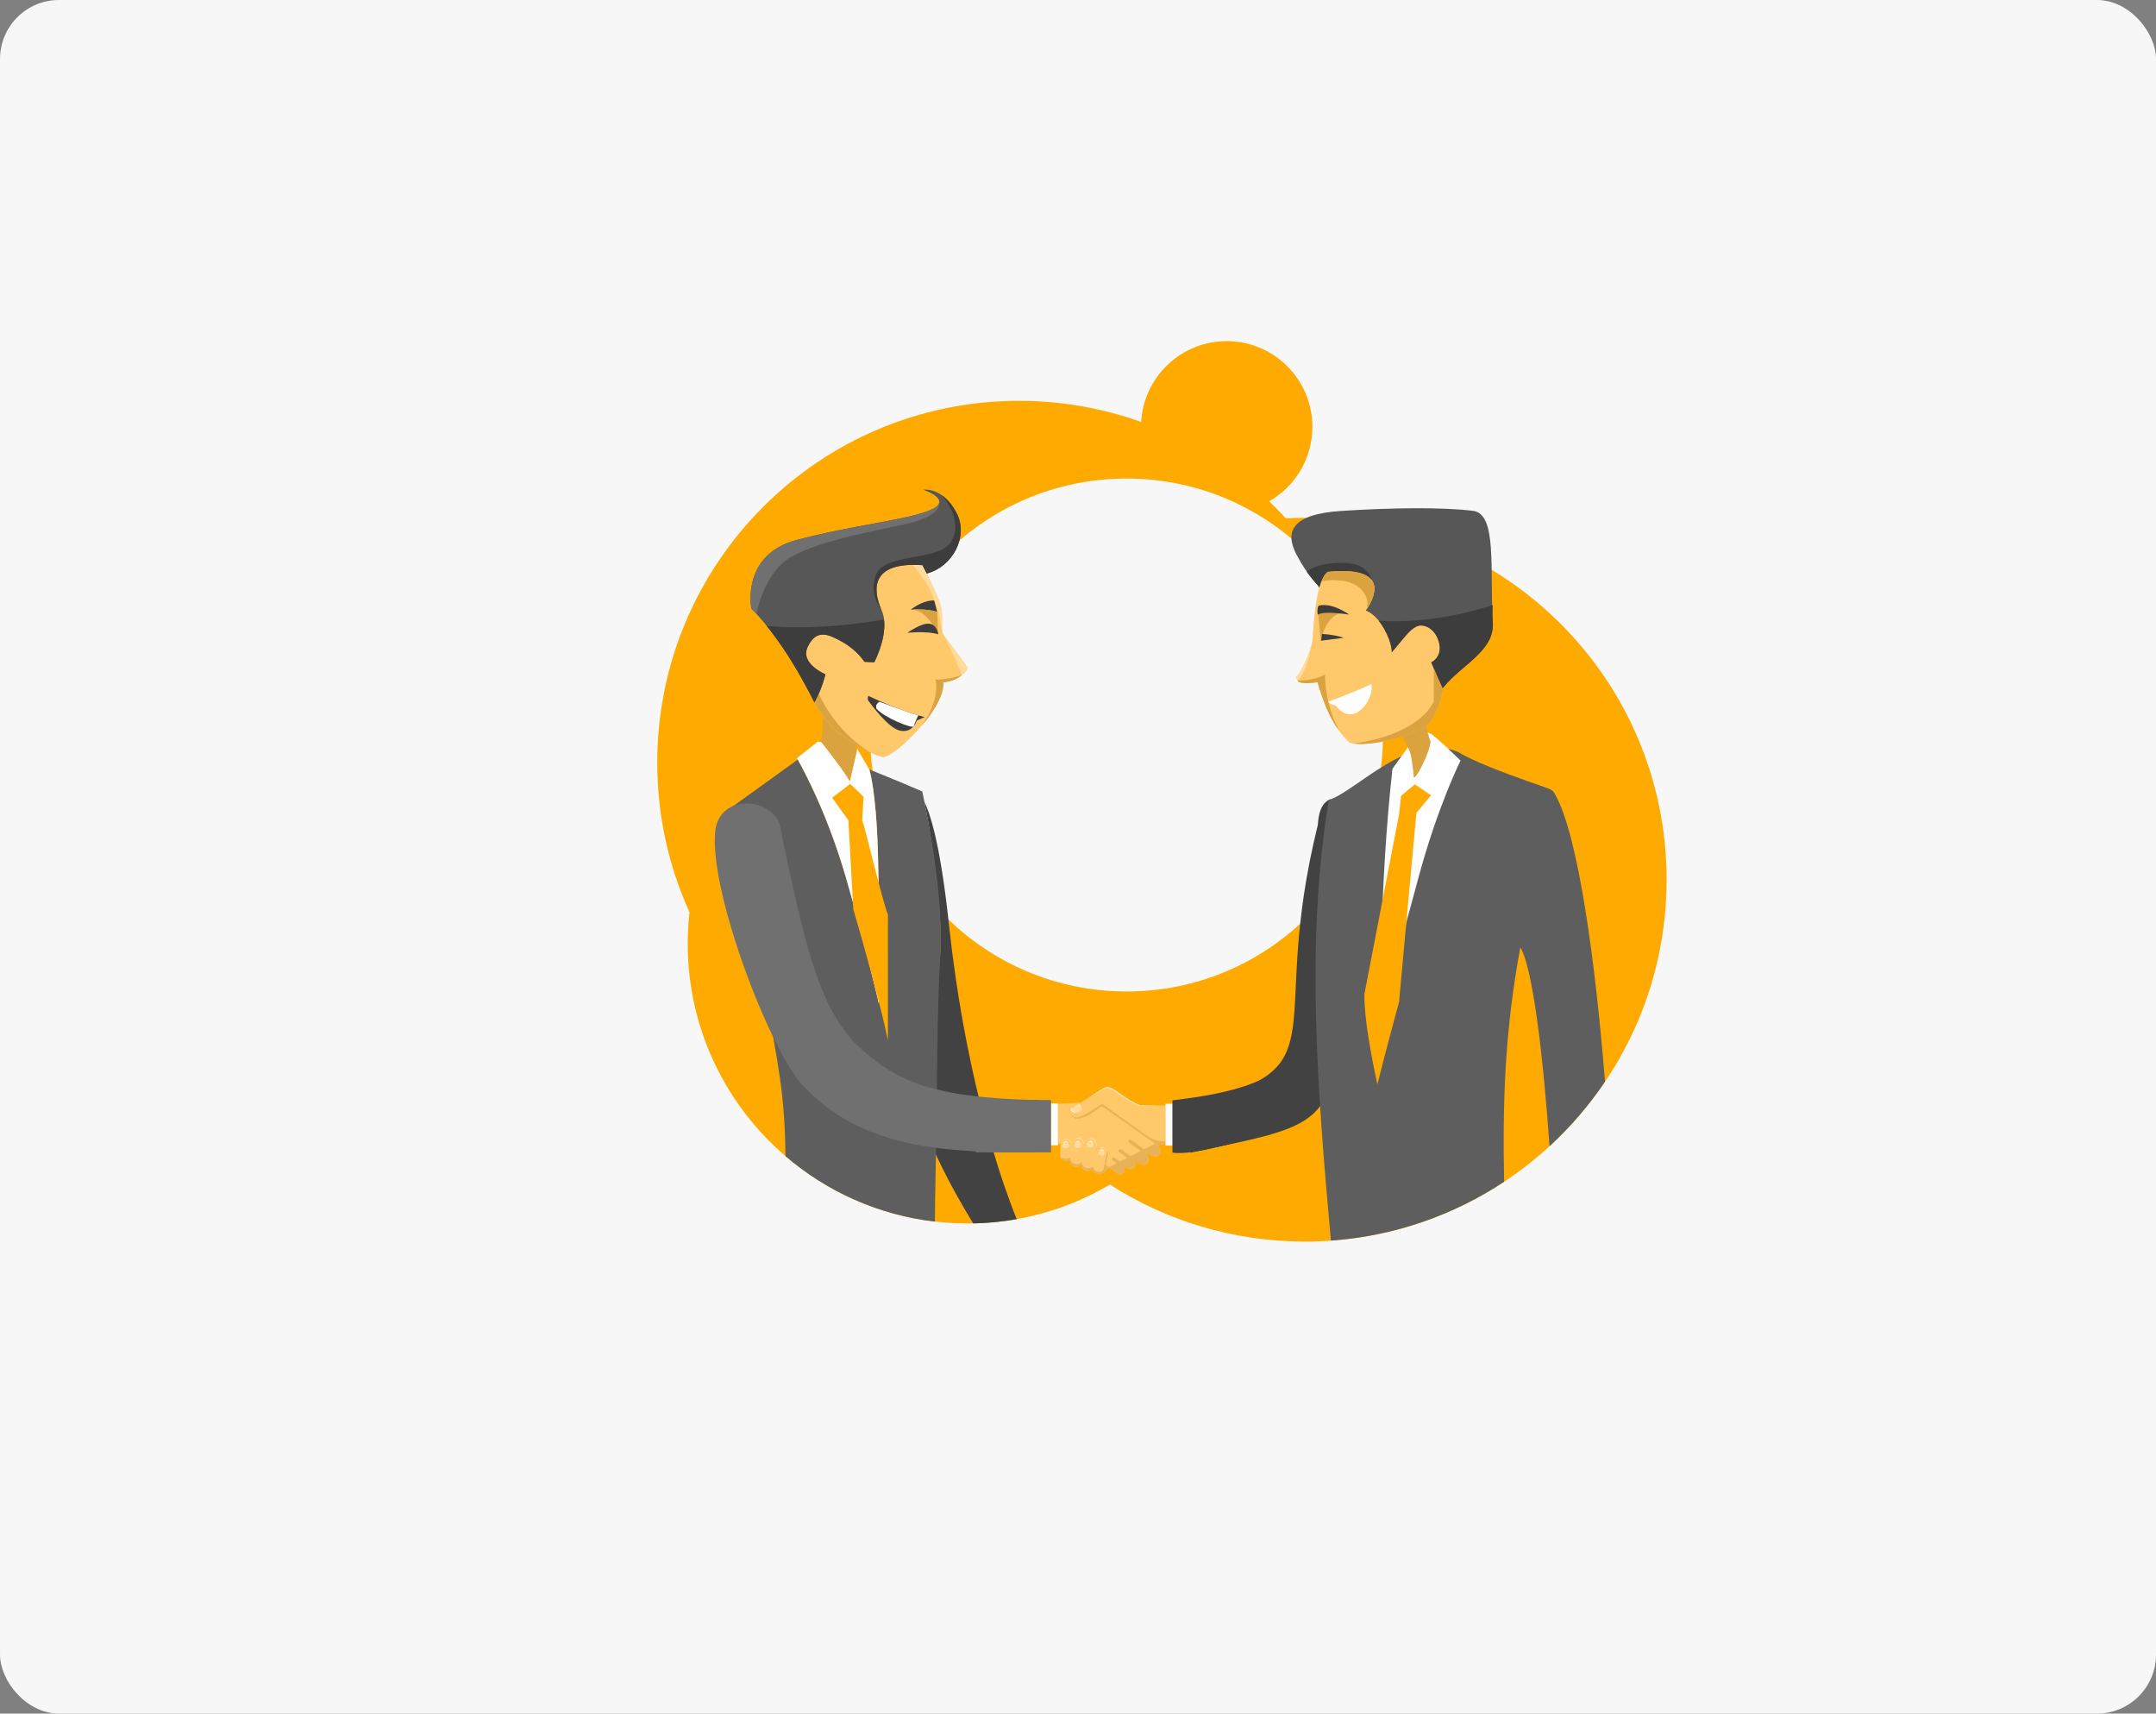 <?xml version="1.0" encoding="UTF-8"?>
<!DOCTYPE svg PUBLIC "-//W3C//DTD SVG 1.1//EN" "http://www.w3.org/Graphics/SVG/1.1/DTD/svg11.dtd">
<!-- Creator: CorelDRAW 2020 (64-Bit) -->
<svg xmlns="http://www.w3.org/2000/svg" xml:space="preserve" width="125.73mm" height="99.907mm" version="1.1" style="shape-rendering:geometricPrecision; text-rendering:geometricPrecision; image-rendering:optimizeQuality; fill-rule:evenodd; clip-rule:evenodd"
viewBox="0 0 486.42 386.52"
 xmlns:xlink="http://www.w3.org/1999/xlink"
 xmlns:xodm="http://www.corel.com/coreldraw/odm/2003">
 <rect x="0" y="0" width="486.42" height="386.52" fill="#808080" stroke="none"/>
 <defs>
  <style type="text/css">
   <![CDATA[
    .fil5 {fill:#FEFEFE}
    .fil12 {fill:#EFB46C}
    .fil11 {fill:#3D3D3D}
    .fil2 {fill:#424242}
    .fil9 {fill:#575757}
    .fil4 {fill:#5E5E5E}
    .fil6 {fill:#707070}
    .fil7 {fill:#DBA240}
    .fil13 {fill:#E8B358}
    .fil0 {fill:#F7F7F7}
    .fil1 {fill:#FFAA00}
    .fil8 {fill:#FFC86A}
    .fil10 {fill:#FFDB9C}
    .fil3 {fill:#424242;fill-rule:nonzero}
   ]]>
  </style>
 </defs>
 <g id="Layer_x0020_1">
  <rect class="fil0" y="-0" width="486.42" height="386.52" rx="13.31" ry="13.31"/>
  <path class="fil1" d="M294.39 116.81c45.08,0 81.62,36.54 81.62,81.62 0,45.08 -36.54,81.62 -81.62,81.62 -16.2,0 -31.29,-4.72 -43.98,-12.86 -9.41,5.57 -20.39,8.77 -32.12,8.77 -34.87,0 -63.13,-28.27 -63.13,-63.13 0,-2.39 0.14,-4.75 0.4,-7.08 -4.67,-10.28 -7.27,-21.69 -7.27,-33.72 0,-45.08 36.54,-81.62 81.62,-81.62 9.67,0 18.94,1.68 27.55,4.77 0.57,-10.16 8.99,-18.23 19.3,-18.23 10.68,0 19.33,8.65 19.33,19.33 0,7.19 -3.92,13.46 -9.75,16.79 1.3,1.24 2.55,2.52 3.76,3.84 1.42,-0.07 2.85,-0.11 4.29,-0.11zm-40.22 -8.87c31.95,0 57.85,25.9 57.85,57.85 0,31.95 -25.9,57.85 -57.85,57.85 -31.95,0 -57.85,-25.9 -57.85,-57.85 0,-31.95 25.9,-57.85 57.85,-57.85z"/>
  <g id="_2532621359216">
   <path class="fil2" d="M208.57 180.94c1.59,3.22 3.7,10.62 5.51,27.48 3.44,32.06 10.54,53.79 13.77,62.61 0.54,1.47 1.05,2.79 1.54,3.97 -3.2,0.57 -6.48,0.9 -9.83,0.96 -5.19,-8.47 -11.79,-20.8 -14.36,-32.22 0.11,-10.29 6.34,-18.77 6.94,-28.87 0.6,-10.1 -2.33,-27.84 -3.57,-33.94z"/>
   <path class="fil3" d="M301.63 219.05c0.45,35.52 -1.3,34.18 -33.06,40.94l2.25 -11.8c31.71,-7.22 15.05,-15.95 26.51,-62.17 0.14,-2.2 0.56,-4.82 2.87,-5.79 -1.53,9.28 1.14,31.12 1.43,38.82z"/>
   <path class="fil4" d="M299.8 180.44c6.3,-2.02 17.92,-15.44 29.18,-10.82 3.32,2.06 10.44,4.74 15.82,6.64 5.38,1.9 5.38,1.74 6.01,2.85 5.31,9.28 9.16,38.15 11.3,64.87 -3.59,5.33 -7.8,10.22 -12.52,14.56 -1.32,-18.85 -3.64,-39.93 -6.58,-44.85 -3.6,19.24 -4.01,35.63 -3.66,52.86 -11.36,7.51 -24.7,12.26 -39.08,13.28 -2.98,-33.1 -5.8,-67.43 -0.47,-99.4z"/>
   <path class="fil4" d="M165.24 181.96l14.63 -10.54 0.14 -0.03c1.14,2 6.63,12.03 10.85,26.58 4.72,16.32 7.41,28.35 7.41,28.35 0,0 0.22,-20.08 -0.21,-34.25 -0.43,-14.17 -1.93,-18.47 -1.93,-18.47l-0.02 -0.04c5.56,2.19 11.96,4.96 11.96,4.96 0,0 4.95,21.94 4.09,36.36 -0.86,14.41 -0.65,30.98 -1.08,49.91 -0.09,3.94 -0.14,7.54 -0.16,10.76 -12.79,-1.49 -24.42,-6.8 -33.7,-14.76 -0.05,-5.6 -0.39,-11.49 -1.21,-17.3 -3.44,-24.31 -11.62,-48.41 -10.76,-61.53z"/>
   <path class="fil5" d="M184.52 167.26l-4.72 3.76c0,0 6.34,10.63 11.06,26.95 4.72,16.32 7.41,28.35 7.41,28.35 0,0 0.22,-20.08 -0.21,-34.25 -0.43,-14.17 -1.93,-18.47 -1.93,-18.47l-2.68 -4.62 -0.05 -0.01 -1.67 7.2c0,0 0,0 -1.18,-1.83 -0.76,-1.17 -3.39,-4.62 -5.17,-6.92l-0.85 -0.16z"/>
   <path class="fil6" d="M175.8 185.58c-2.57,-5.92 -13.66,-6.32 -14.45,2.02 -1.3,13.63 12.2,48.98 19.7,57.16 13.7,14.92 33.89,15.17 52.8,15.17l0.52 -11.8c-24.74,-0.43 -32.34,-4.82 -39.47,-10.99 -9.76,-8.44 -12.97,-22.03 -19.1,-51.56z"/>
   <path class="fil7" d="M185.2 167.39c0,0 0.93,-3.78 0.29,-9.47l7.84 3.22c0,0 -0.63,4.39 -0.08,8.43l-1.53 6.6c0,0 0,0 -1.18,-1.83 -0.76,-1.17 -3.39,-4.62 -5.17,-6.92l-0.17 -0.03z"/>
   <g>
    <g>
     <path class="fil8" d="M208.12 127.49c0,0 3.47,6.56 4.13,9.19 0.66,2.64 -0.12,5.24 0.56,6.35 0.69,1.1 4.75,6.35 5.17,7.06 0.43,0.71 0.6,0.86 -1.12,2.3 -1.71,1.44 -4.04,1.52 -4.04,1.52 0,0 0.76,3.35 -5.08,9.99 -5.84,6.64 -8.4,6.9 -8.4,6.9 0,0 -2.2,-0.45 -4.88,-2.04 -2.67,-1.59 -4.87,-3.32 -4.87,-3.32l-0.2 0.1c-3.13,-2.93 -4.64,-5.23 -5.72,-6.95 1.93,-3.52 2.54,-6.5 2.54,-6.5 0,0 -5.88,-2.44 -3.94,-6.3 1.94,-3.86 4.39,-2.91 7.76,-1.02 3.37,1.89 5,4.49 5,4.49l2.21 0.12c0,0 3.74,-7.04 1.64,-11.77 -2.11,-4.73 -2.34,-10.98 9.24,-10.12z"/>
     <path class="fil9" d="M183.75 158.45c-1.34,-2.66 -4.03,-7.76 -7,-12.14 -4.25,-6.26 -7.24,-9.03 -7.24,-9.03 0,0 -2.38,-12.1 10.16,-15.47 12.55,-3.36 24.86,-4.47 30.23,-6.76 5.37,-2.29 -1.62,-4.59 -1.62,-4.59 0,0 4.4,-0.72 7.52,5.21 2.87,5.45 -1.02,12.26 -6.72,13.69 -0.56,-1.11 -0.96,-1.87 -0.96,-1.87 -11.58,-0.86 -11.35,5.39 -9.24,10.12 2.1,4.73 -1.64,11.77 -1.64,11.77l-2.21 -0.12c0,0 -1.63,-2.6 -5,-4.49 -3.37,-1.89 -5.82,-2.84 -7.76,1.02 -1.94,3.86 3.94,6.3 3.94,6.3 0,0 -0.59,2.9 -2.46,6.35z"/>
     <path class="fil7" d="M196.36 169.75c-0.58,-0.27 -1.23,-0.59 -1.9,-0.99 -2.67,-1.59 -4.87,-3.32 -4.87,-3.32l-0.2 0.1c-3.13,-2.93 -4.64,-5.23 -5.72,-6.95 0.41,-0.74 0.76,-1.46 1.05,-2.13 1.37,3.01 4.75,8.94 11.63,13.29z"/>
     <path class="fil10" d="M208.12 127.49c0,0 3.47,6.56 4.13,9.19 0.59,2.33 0.04,4.64 0.38,5.91l-0.17 -0.35c0,0 -0.37,-5.63 -3.37,-10.43 -1.32,-2.11 -2.39,-3.5 -3.18,-4.39 0.68,-0 1.42,0.02 2.21,0.08zm4.8 15.7c0.92,1.38 4.66,6.22 5.07,6.9 0.41,0.69 0.58,0.85 -0.96,2.16 -0.88,-2.23 -3.14,-7.02 -4.11,-9.06z"/>
     <path class="fil11" d="M205.46 137.51c0,0 1.96,-0.16 3.7,0.06 1.74,0.22 2.27,0.44 2.27,0.44l-0.66 -2.55c0,0 -2.18,-0.32 -5.31,2.06z"/>
     <path class="fil11" d="M183.75 158.45c-1.34,-2.66 -4.03,-7.76 -7,-12.14 -1.41,-2.07 -2.68,-3.77 -3.75,-5.1 11.95,0.97 22.99,-0.85 26.44,-1.51 0.57,4.47 -2.2,9.69 -2.2,9.69l-2.21 -0.12c0,0 -1.63,-2.6 -5,-4.49 -3.37,-1.89 -5.82,-2.84 -7.76,1.02 -1.94,3.86 3.94,6.3 3.94,6.3 0,0 -0.59,2.9 -2.46,6.35z"/>
     <path class="fil6" d="M170.64 138.45c-0.73,-0.79 -1.13,-1.17 -1.13,-1.17 0,0 -2.38,-12.1 10.16,-15.47 12.55,-3.36 24.86,-4.47 30.23,-6.76 1.3,-0.55 1.87,-1.11 2,-1.63 0.27,1.5 -1.96,3.32 -5.83,4.34 -6.04,1.59 -20.39,3.75 -27.61,7.87 -4.82,2.75 -6.94,8.98 -7.81,12.82z"/>
     <path class="fil11" d="M212.36 111.62c1.14,0.77 2.36,2.02 3.43,4.05 2.87,5.45 -1.02,12.26 -6.72,13.69 -0.56,-1.11 -0.96,-1.87 -0.96,-1.87 -11.48,-0.85 -11.35,5.28 -9.29,10 -0.93,-1.25 -2.46,-4.03 -1.31,-7.58 1.58,-4.9 12.17,-3.52 16,-6.57 3.43,-2.73 2.1,-8.27 -1.15,-11.72z"/>
     <path class="fil7" d="M206.1 137.52c3.69,-0.14 5.2,0.34 5.37,0.65l0.15 4.94c0,0 -2.08,-5.09 -5.52,-5.59z"/>
     <path class="fil7" d="M217.01 152.26l-0.15 0.12c-1.71,1.44 -4.04,1.52 -4.04,1.52 0,0 0.13,0.57 -0.13,1.72 -0.12,0.52 -0.74,3.43 -4.87,8.24 4.57,-6.23 3.22,-10.61 3.22,-10.61 0,0 0.73,0.17 3.09,-0.24 2.36,-0.41 2.86,-0.83 2.86,-0.83l0.02 0.08z"/>
    </g>
    <path class="fil11" d="M208.62 161.74c0,0 -2.29,-0.52 -5.77,-1.82 -3.48,-1.3 -6.96,-2.97 -6.96,-2.97 0,0 -0.27,0.81 0.05,1.15 0.32,0.35 4.37,6.22 7.23,6.73 2.86,0.52 3.68,-2.32 3.68,-2.32l1.76 -0.77z"/>
    <path class="fil5" d="M207.17 161.37c-1,-0.29 -2.49,-0.77 -4.32,-1.45 -1.82,-0.68 -3.16,-1.18 -4.44,-1.64 -0.5,0.42 -0.87,0.62 -0.7,1.52 1.66,2.02 8.16,4.64 8.4,4.04 0.39,-1.05 0.75,-1.87 1.06,-2.47z"/>
    <path class="fil11" d="M211.69 143.08c0,0 -0.25,-2.25 -2.1,-2.4 -1.85,-0.15 -4.85,2.05 -4.85,2.05 0,0 4.55,-0.45 6.94,0.35z"/>
   </g>
   <path class="fil5" d="M314.17 173.38l5.26 -7.3c0,0 1.93,-1.72 3.76,-0.32 1.83,1.4 6.33,5.8 6.33,5.8 0,0 -5.15,10.2 -9.56,26.63 -4.4,16.43 -8.59,31.11 -8.59,31.11 0,0 -0.21,-29.26 2.79,-55.91z"/>
   <path class="fil7" d="M320.61 160.49l2.15 6.87c0,0 -0.21,1.83 -1.72,4.94 -1.5,3.11 -2.04,3.11 -2.04,3.11 0,0 -0.32,-3.44 -0.75,-5.26 -0.43,-1.83 -2.47,-4.51 -2.47,-6.87 0,-2.36 3.65,-3.87 4.83,-2.79z"/>
   <g>
    <path class="fil9" d="M297.66 132.52c-0.37,-0.75 -2.52,-2.38 -5.16,-7.44 -2.64,-5.06 -1.22,-9.1 10.05,-9.83 11.51,-0.75 23.08,-0.88 29.79,-0.02 5.45,0.65 3.77,13.09 4.45,25.14 0.36,6.44 -7.04,9.57 -11.04,14.54l-0.04 -0.01 -0.01 0.07c-0.08,0.1 -0.16,0.2 -0.24,0.3 -1.41,-3.04 -2.55,-5.88 -2.55,-5.88 0,0 2.55,-1.15 1.77,-4.37 -0.79,-3.22 -3.23,-4.2 -4.63,-3.87 -1.41,0.33 -3.05,2.42 -3.05,2.42l-3 3.57c0,0 0.11,-2.14 -1.81,-5.46 -1.93,-3.32 -4.09,-3.97 -4.09,-3.97 0,0 8.12,-10.41 -8.57,-8.74 -0.82,0.64 -1.42,1.93 -1.88,3.54z"/>
    <path class="fil8" d="M299.54 128.98c-2.81,2.2 -3.16,12.26 -3.47,15.73 -0.5,2.4 -2.18,6.39 -3.71,8.11l0.6 0.97c1.11,0.48 3.11,0.3 4.28,0.07 1.55,5.17 3.27,9.87 7.28,13.7 4.3,1.04 13.12,-1.37 17.07,-3.58 2.6,-2.4 3.67,-6.77 4,-8.43 -1.47,-3.14 -2.68,-6.16 -2.68,-6.16 0,0 2.55,-1.15 1.77,-4.37 -0.79,-3.22 -3.23,-4.2 -4.63,-3.87 -1.41,0.34 -3.05,2.42 -3.05,2.42l-3 3.57c0,0 0.11,-2.14 -1.81,-5.46 -1.93,-3.32 -4.09,-3.97 -4.09,-3.97 0,0 8.12,-10.41 -8.57,-8.74z"/>
    <path class="fil5" d="M299.52 158.3c0.26,0.02 9.1,-3.45 9.84,-4.01 0.93,2.77 -3.68,10.45 -8.07,4.79 0,0 -0.84,0.02 -1.77,-0.78z"/>
    <path class="fil11" d="M297.66 132.52c-0.25,-0.52 -1.34,-1.44 -2.85,-3.6 1.36,-1 3.8,-1.99 8.13,-1.95 4.15,0.04 6.01,1.8 6.56,3.92 -1.08,-1.52 -3.87,-2.52 -9.96,-1.91 -0.82,0.64 -1.42,1.93 -1.88,3.54zm39.1 3.95c-0.07,1.32 -0.07,2.63 0.03,3.91 0.51,6.43 -7.04,9.57 -11.04,14.54l-0.04 -0.01 -0.01 0.07c-0.08,0.1 -0.16,0.2 -0.24,0.3 -1.41,-3.04 -2.55,-5.88 -2.55,-5.88 0,0 2.55,-1.15 1.77,-4.37 -0.79,-3.22 -3.23,-4.2 -4.63,-3.87 -1.41,0.33 -3.05,2.42 -3.05,2.42l-3 3.57c0,0 0.11,-2.14 -1.81,-5.46 -0.38,-0.65 -0.77,-1.2 -1.14,-1.66 5.08,0.29 14.5,0.11 25.7,-3.57z"/>
    <path class="fil7" d="M305.42 167.73c4.53,0.58 12.49,-1.67 16.18,-3.74 2.6,-2.4 3.67,-6.77 4,-8.43 -0.86,-1.83 -1.62,-3.61 -2.11,-4.79l-0.02 7.45c0,0 -2.59,7.26 -18.05,9.5z"/>
    <path class="fil7" d="M299.54 128.98c-0.57,0.44 -1.03,1.21 -1.42,2.17 1,-0.26 2.47,-0.4 4.58,-0.17 5.27,0.58 6.27,4.82 5.65,5.76 -0.07,0.1 0.08,0.12 0.38,0.05 1.53,-2.51 4.4,-9.17 -9.19,-7.81z"/>
    <path class="fil7" d="M292.77 153.49l0.19 0.31c1.11,0.48 3.11,0.3 4.28,0.07 1.22,4.08 2.55,7.86 5.02,11.15 -3.6,-6.52 -3.3,-12.89 -3.3,-12.89 -1.78,1.05 -4.12,1.36 -6.2,1.35z"/>
    <path class="fil10" d="M295.75 145.97c-0.71,2.36 -2.1,5.41 -3.38,6.85l0.38 0.61c1.68,-1.02 3.1,-6.81 3.01,-7.46z"/>
    <path class="fil7" d="M297.44 138.84c0,0 -0.27,-1.25 2.03,-1.28 2.3,-0.03 3.39,0.61 3.39,0.61 0,0 -1.58,0.17 -2.96,1.89 -1.38,1.72 -1.9,4.55 -1.9,4.55 0,0 -0.32,-3.25 -0.57,-5.77z"/>
    <path class="fil11" d="M298.26 143c0,0 1.26,0.03 2.84,0.33 1.58,0.29 2.02,0.53 2.02,0.53l-5.07 0.66 0.21 -1.52z"/>
    <path class="fil11" d="M297.52 136.61c-0.39,0.43 -0.35,2.12 -0.14,2 0.2,-0.11 1.07,-0.55 3.69,-0.34 2.62,0.21 3.33,0.36 3.33,0.36 0,0 -3.79,-2.81 -6.88,-2.02z"/>
   </g>
   <g>
    <path class="fil8" d="M262.96 249.34l-5.65 0c0,0 -2.03,-0.8 -4.06,-2.3 -2.03,-1.5 -3.17,-2.27 -4.19,-1.65 -1.9,1.15 -4.72,3.08 -7.94,4.93 0,0 0.49,2.35 2.5,1.93 2.01,-0.42 4.93,-2.81 4.93,-2.81l12.71 8.95 1.67 -0.49 0.04 -8.57z"/>
    <path class="fil8" d="M239.18 260.79l0.13 -2.97c0,0 0.23,-0.86 1.1,-0.95 0.87,-0.1 1.35,0.88 1.35,0.88 0,0 0.59,-1.3 1.65,-1.18 1.07,0.11 1.2,1.3 1.2,1.3 0,0 0.44,-1.31 1.73,-1.14 1.29,0.17 1.18,1.73 1.07,2.34 -0.11,0.61 -0.11,0.61 -0.11,0.61 0,0 0.49,-1.07 1.54,-0.88 1.05,0.19 1.14,1.26 1.06,1.77 -0.08,0.51 -0.4,2.12 -0.4,2.12l0.72 0.59c0,0 -1.31,1.62 -2.3,1.56 -0.99,-0.06 -1.5,-1.09 -1.5,-1.09 0,0 -0.65,0.59 -1.52,0.3 -0.88,-0.29 -0.95,-1.39 -0.95,-1.39 0,0 -0.63,0.84 -1.64,0.46 -1.01,-0.38 -0.91,-1.58 -0.91,-1.58 0,0 -1.62,1.09 -2.22,-0.74z"/>
    <g>
     <path class="fil10" d="M239.68 258.69c0.03,0.59 1.4,0.67 1.54,0.06 0.08,-1.83 -1.63,-1.63 -1.54,-0.06z"/>
     <path class="fil12" d="M239.68 258.74c0.11,0.54 1.4,0.6 1.53,0l0 -0.05c-0.14,0.18 -0.41,0.4 -0.84,0.37 -0.4,-0.03 -0.59,-0.18 -0.69,-0.32z"/>
     <path class="fil5" d="M241.01 257.77c-0.3,-0.46 -0.85,-0.42 -1.14,0.04 0.11,-0.11 0.28,-0.2 0.51,-0.21 0.31,-0.02 0.49,0.05 0.63,0.17z"/>
    </g>
    <g>
     <path class="fil10" d="M242.36 258.59c-0.01,0.59 1.36,0.76 1.53,0.15 0.19,-1.82 -1.52,-1.72 -1.53,-0.15z"/>
     <path class="fil12" d="M242.36 258.64c0.07,0.55 1.36,0.68 1.53,0.1l0 -0.05c-0.16,0.17 -0.43,0.37 -0.86,0.32 -0.39,-0.05 -0.58,-0.22 -0.67,-0.36z"/>
     <path class="fil5" d="M243.75 257.75c-0.27,-0.48 -0.82,-0.47 -1.14,-0.03 0.12,-0.1 0.29,-0.18 0.53,-0.18 0.31,-0 0.49,0.08 0.62,0.21z"/>
    </g>
    <g>
     <path class="fil10" d="M245.17 258.45c-0.05,0.59 1.3,0.85 1.52,0.27 0.32,-1.8 -1.39,-1.83 -1.52,-0.27z"/>
     <path class="fil12" d="M245.17 258.5c0.03,0.55 1.31,0.78 1.52,0.21l0.01 -0.05c-0.17,0.16 -0.46,0.34 -0.88,0.25 -0.39,-0.08 -0.56,-0.26 -0.64,-0.41z"/>
     <path class="fil5" d="M246.61 257.72c-0.23,-0.5 -0.78,-0.53 -1.14,-0.12 0.13,-0.09 0.3,-0.16 0.54,-0.14 0.31,0.02 0.48,0.12 0.6,0.26z"/>
    </g>
    <g>
     <path class="fil10" d="M247.8 260.22c-0.08,0.53 1.13,0.86 1.36,0.34 0.41,-1.62 -1.14,-1.75 -1.36,-0.34z"/>
     <path class="fil12" d="M247.8 260.27c-0.01,0.5 1.14,0.8 1.36,0.29l0.01 -0.05c-0.16,0.14 -0.44,0.28 -0.82,0.17 -0.35,-0.1 -0.5,-0.27 -0.56,-0.42z"/>
     <path class="fil5" d="M249.16 259.65c-0.18,-0.47 -0.68,-0.53 -1.02,-0.18 0.12,-0.07 0.28,-0.12 0.5,-0.09 0.28,0.04 0.43,0.14 0.53,0.27z"/>
    </g>
    <path class="fil13" d="M239.18 260.79l0 -0.06c0.12,0.24 0.31,0.44 0.63,0.54 0.99,0.3 1.69,-0.21 1.69,-0.21 0,0 -0.23,0.91 0.89,1.41 1.12,0.5 1.71,-0.46 1.71,-0.46 0,0 -0.08,1.11 0.86,1.41 0.93,0.3 1.69,-0.34 1.69,-0.34 0,0 -0.15,0.67 0.7,1.09 0.86,0.42 1.58,-0.3 1.58,-0.3l0.88 -4.25c0.12,0.34 0.12,0.7 0.09,0.95 -0.08,0.51 -0.4,2.12 -0.4,2.12l0.72 0.59c0,0 -1.31,1.62 -2.3,1.56 -0.99,-0.06 -1.5,-1.09 -1.5,-1.09 0,0 -0.65,0.59 -1.52,0.3 -0.88,-0.29 -0.95,-1.39 -0.95,-1.39 0,0 -0.63,0.84 -1.64,0.46 -1.01,-0.38 -0.91,-1.58 -0.91,-1.58 0,0 -1.62,1.09 -2.22,-0.74z"/>
    <path class="fil8" d="M243.78 248.73l-5.13 0.23 0 8.99c0,0 0.27,0 0.66,0.03l0.01 -0.16c0,0 0.23,-0.86 1.1,-0.95 0.87,-0.1 1.35,0.88 1.35,0.88 0,0 0.59,-1.3 1.65,-1.18 1.07,0.11 1.2,1.3 1.2,1.3 0,0 0.44,-1.31 1.73,-1.14 1.29,0.17 1.18,1.73 1.07,2.34 -0.11,0.61 -0.11,0.61 -0.11,0.61 0,0 0.49,-1.07 1.54,-0.88 1.05,0.19 1.14,1.26 1.06,1.77 -0.08,0.51 -0.4,2.12 -0.4,2.12l0.7 0.57c0.07,0.05 0.15,0.1 0.25,0.17 0.62,0.46 1.64,1.32 1.64,1.32 0,0 0.71,0.39 1.23,-0.07 0.51,-0.46 0.18,-1.52 0.18,-1.52 0,0 1.68,1.03 2.34,0.26 0.67,-0.76 -0.08,-1.7 -0.08,-1.7 0,0 2.05,1.72 3.08,0.65 1.03,-1.07 -0.53,-2.52 -0.53,-2.52 0,0 2.17,1.73 3.19,0.67 0.7,-0.73 0.21,-1.57 -0.23,-2.13l-0.02 0.01 -12.71 -8.95c0,0 -2.92,2.39 -4.93,2.81 -2.01,0.42 -2.5,-1.93 -2.5,-1.93 0.93,-0.53 1.82,-1.07 2.66,-1.59z"/>
    <path class="fil13" d="M241.85 251.73c0.38,0.4 0.95,0.69 1.77,0.52 2.01,-0.42 4.93,-2.81 4.93,-2.81l12.71 8.95 1.67 -0.49 0 -0.48c-2.36,0.14 -4.02,-1.14 -4.02,-1.14l-10.29 -7.32c0,0 -4.45,3.09 -5.59,3.11 -0.47,0.01 -0.87,-0.15 -1.18,-0.35z"/>
    <g>
     <path class="fil10" d="M243.73 248.76c-0.69,0.42 -1.4,0.86 -2.14,1.29 0.02,0.86 1.16,1.38 2.43,0.46 0.48,-0.35 0.21,-1.25 -0.29,-1.75z"/>
     <path class="fil12" d="M243.73 248.76l-0.15 0.09c0.13,0.11 0.24,0.25 0.34,0.43 0.3,0.54 0.26,0.93 0.16,1.17 0.39,-0.38 0.12,-1.22 -0.35,-1.7z"/>
     <path class="fil5" d="M241.73 249.97l-0.14 0.08c0.01,0.54 0.47,0.95 1.12,0.95 -0.23,-0.06 -0.49,-0.2 -0.7,-0.49 -0.14,-0.2 -0.23,-0.37 -0.28,-0.53z"/>
    </g>
    <path class="fil13" d="M250.21 263.25c0.07,0.05 0.15,0.1 0.25,0.17 0.62,0.46 1.64,1.32 1.64,1.32 0,0 0.71,0.39 1.23,-0.07 0.51,-0.46 0.18,-1.52 0.18,-1.52 0,0 1.68,1.03 2.34,0.26 0.67,-0.76 -0.08,-1.7 -0.08,-1.7 0,0 2.05,1.72 3.08,0.65 1.03,-1.07 -0.53,-2.52 -0.53,-2.52 0,0 2.17,1.73 3.19,0.67 0.7,-0.73 0.21,-1.57 -0.23,-2.13l-0.02 0.01 -0.64 -0.45c-1.78,0.92 -7.74,3.98 -10.4,5.3z"/>
    <path class="fil13" d="M253.59 263.67c-0.03,-0.29 -0.1,-0.52 -0.1,-0.52 0,0 0.69,0.42 1.36,0.52l-3.35 -2.52c-0.17,-0.12 -0.4,-0.09 -0.53,0.08 -0.12,0.17 -0.09,0.4 0.08,0.53l2.54 1.91zm2.5 -1.24c-0.08,-0.41 -0.33,-0.71 -0.33,-0.71 0,0 1.03,0.86 2,0.98l-4.8 -3.44c-0.17,-0.12 -0.41,-0.08 -0.53,0.09 -0.12,0.17 -0.08,0.41 0.09,0.53l3.57 2.56zm2.94 -1.58c-0.25,-0.57 -0.72,-1 -0.72,-1 0,0 1.02,0.81 1.99,0.98 -1.93,-1.4 -5.06,-3.66 -5.07,-3.67 -0.17,-0.12 -0.4,-0.08 -0.53,0.08 -0.12,0.17 -0.08,0.4 0.08,0.53 0.01,0.01 2.35,1.71 4.25,3.08z"/>
    <polygon class="fil5" points="262.96,248.96 264.55,248.96 264.55,258.4 262.96,258.4 "/>
    <polygon class="fil5" points="238.68,248.89 237.08,248.89 237.08,258.33 238.68,258.33 "/>
    <path class="fil2" d="M264.52 248.2c5.47,-0.71 15.68,-1.86 22.75,-6.09 3.85,6.23 1.69,8.5 -0.53,13.76 -7.41,1.37 -17.29,4.83 -22.22,4.12 0,-3.93 0,-7.86 0,-11.8z"/>
    <path class="fil6" d="M237.12 248.13l-19.05 0c-0.15,0.44 -0.27,0.9 -0.36,1.37 -0.79,3.83 0.25,7.61 2.52,10.43l16.89 0 0 -11.8z"/>
    <path class="fil10" d="M239.3 258.19l0.02 -0.38c0,0 0.23,-0.86 1.1,-0.95 0.87,-0.1 1.35,0.88 1.35,0.88 0,0 0.59,-1.3 1.65,-1.18 1.07,0.11 1.2,1.3 1.2,1.3 0,0 0.44,-1.31 1.73,-1.14 1.27,0.17 1.18,1.69 1.07,2.32 -0.01,-0.51 -0.15,-1.81 -1.19,-2.04 -1.3,-0.29 -1.65,1.09 -1.65,1.09 0,0 -0.36,-1.23 -1.34,-1.27 -0.98,-0.04 -1.48,1.04 -1.48,1.04 0,0 -0.88,-1.05 -1.67,-0.74 -0.53,0.2 -0.71,0.75 -0.78,1.09zm8.54 0.82c0.25,-0.18 0.58,-0.31 1,-0.23 0.74,0.13 1,0.7 1.07,1.21 -0.14,-0.47 -0.43,-0.85 -0.99,-0.99 -0.46,-0.11 -0.83,-0.06 -1.08,0.02z"/>
    <path class="fil10" d="M260.79 249.34l-3.48 0c0,0 -2.03,-0.8 -4.06,-2.3 -2.03,-1.5 -3.17,-2.27 -4.19,-1.65 -1.04,0.63 -2.36,1.49 -3.87,2.45l4.02 -2.25c0,0 0.8,-0.32 1.83,0.36 1.03,0.69 3.19,2.15 4.54,2.92 1.35,0.76 2.07,0.71 2.07,0.71l3.14 -0.24z"/>
   </g>
   <path class="fil1" d="M191.82 176.82l-4.08 3.11 3.67 5.11 1.11 20.08c2.09,7.03 6.36,22.35 7.8,29.54l0.01 -28.35c-1.39,-3.49 -5.34,-20.57 -5.8,-21.19l0.3 -5.4 -3.01 -2.9z"/>
   <path class="fil1" d="M315.71 225.77c-3.62,13.29 -4.95,18.82 -4.95,18.82 0,0 -3.03,-13.26 -2.94,-20.31l7.84 -40.66 0.44 -4.12 3.11 -2.58 3.65 2.47 -3.3 3.97 -3.85 41.88 -0.01 0.53z"/>
  </g>
 </g>
</svg>
